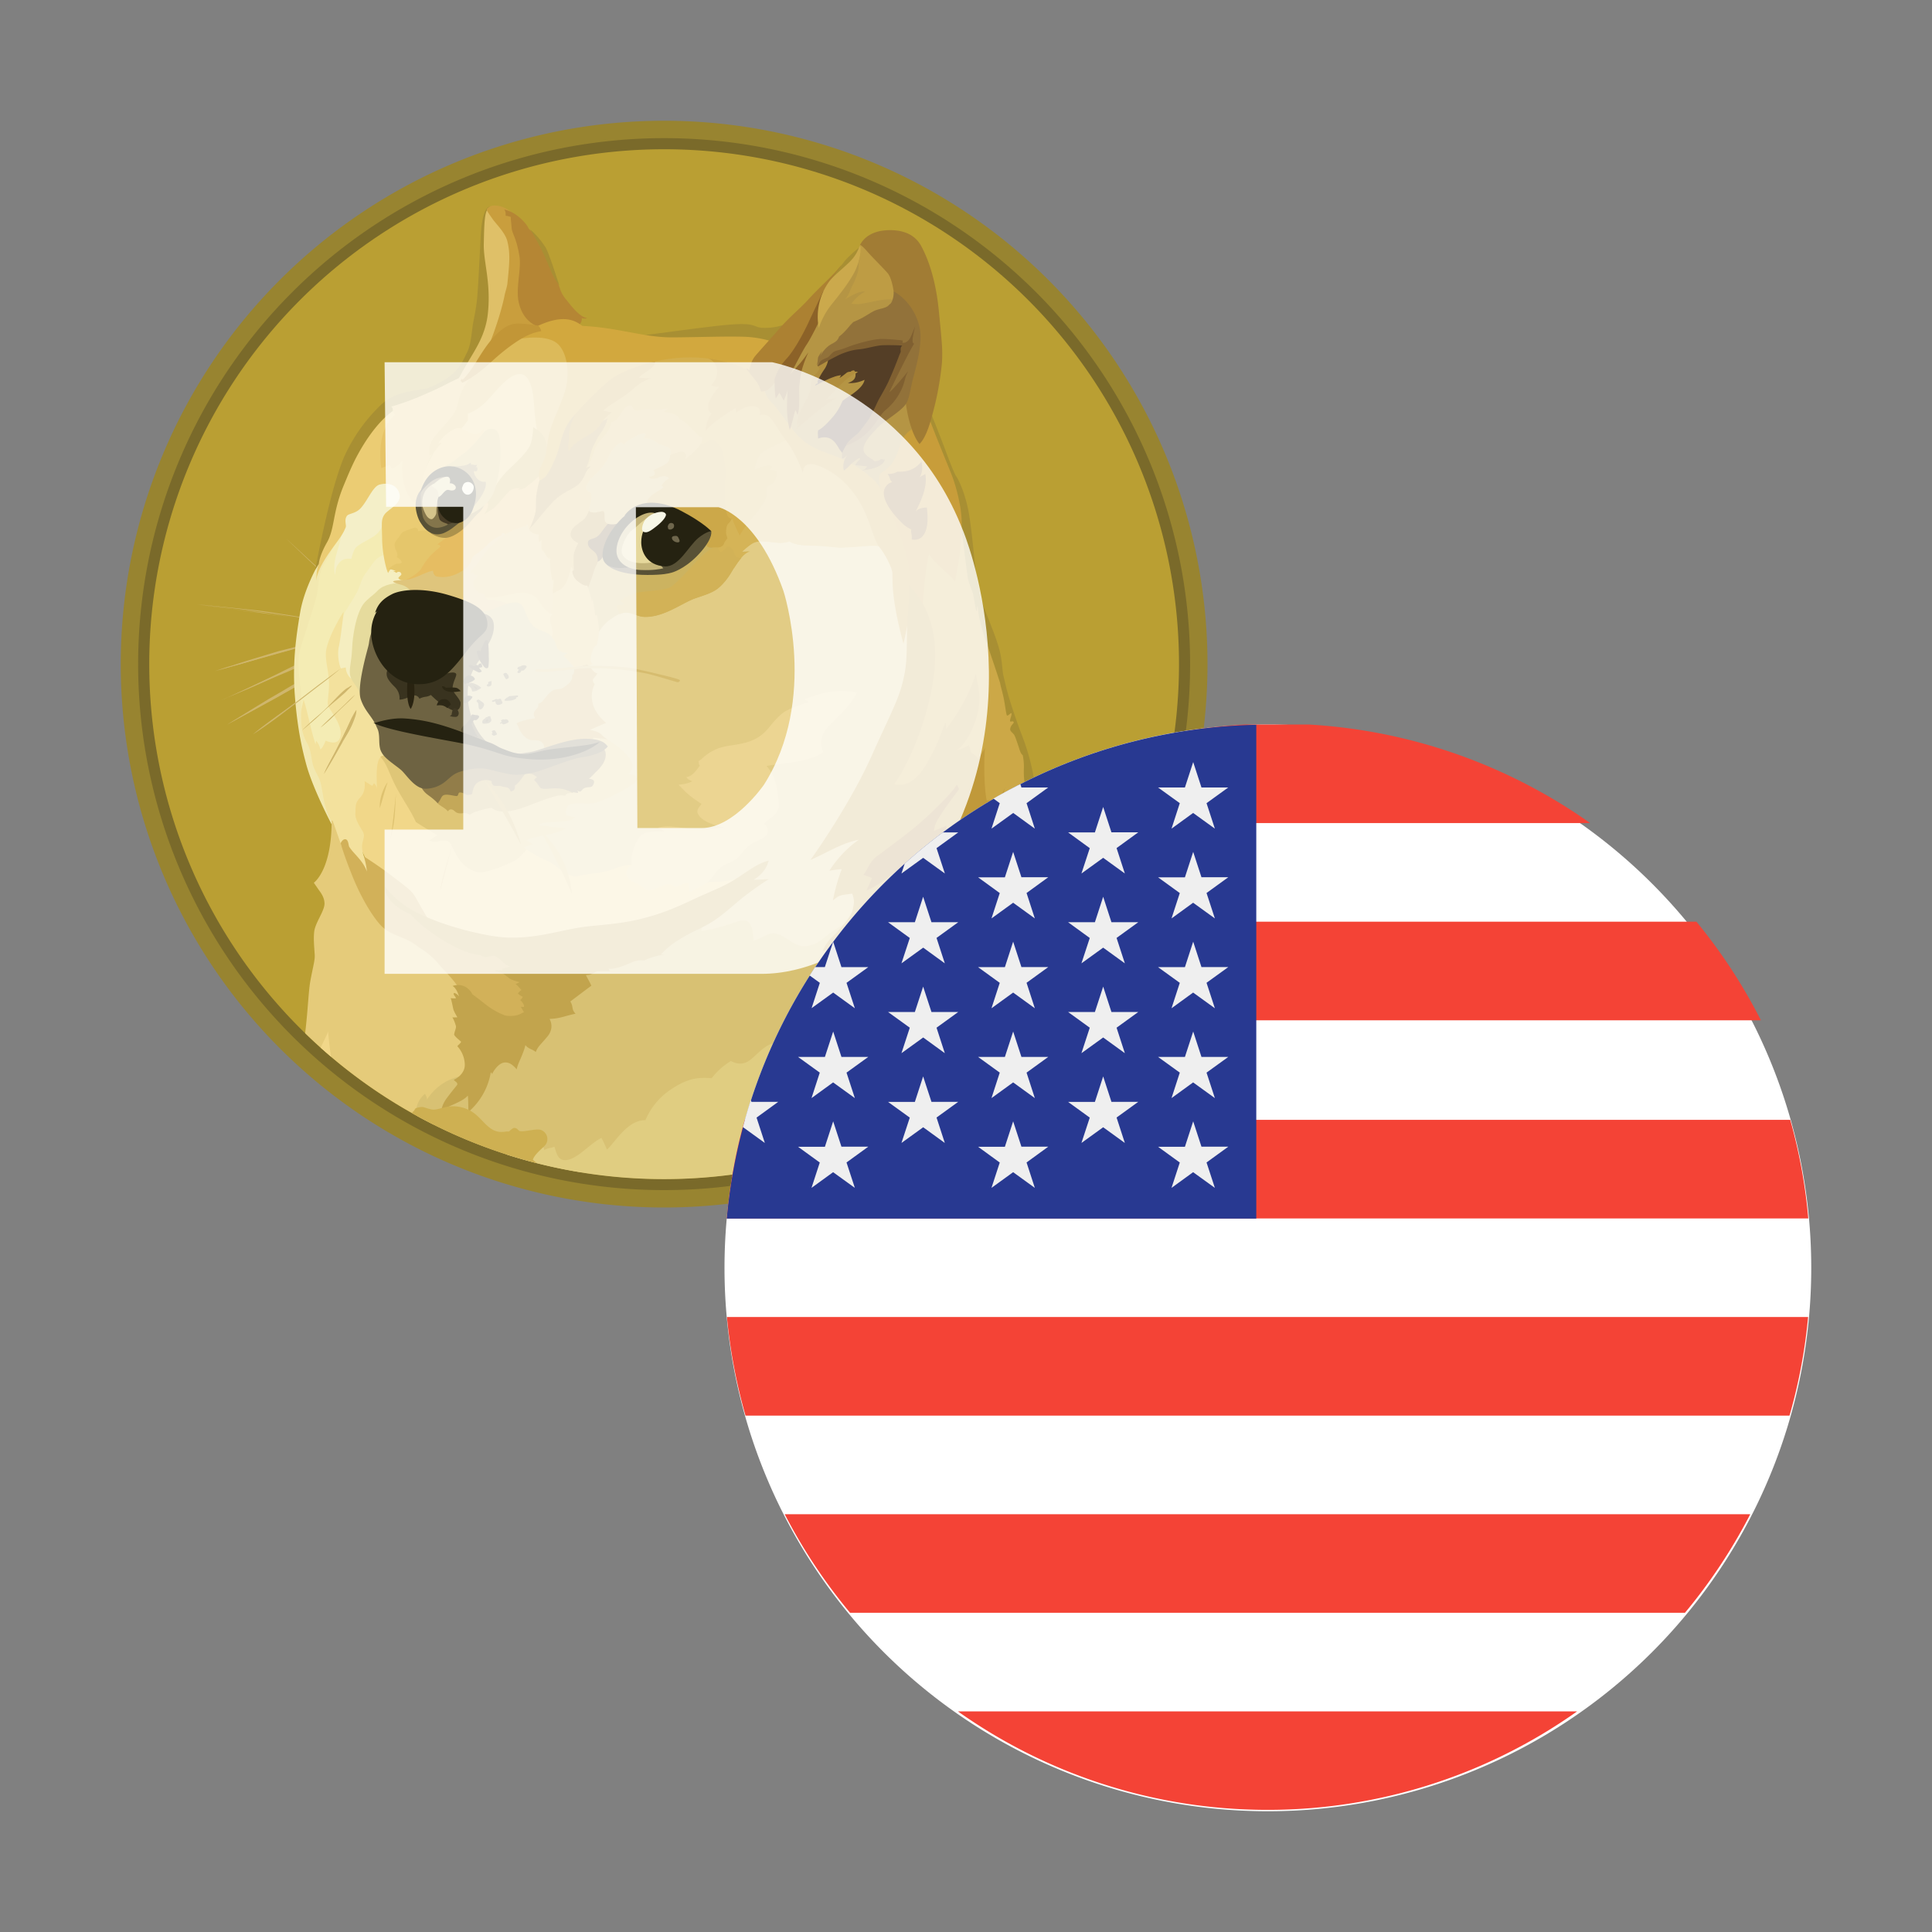 <svg width="32" height="32" fill="none" xmlns="http://www.w3.org/2000/svg"><rect width="100%" height="100%" fill="#808080" stroke="none"/><path d="M11 20a9 9 0 1 0 0-18 9 9 0 0 0 0 18Z" fill="#988430"/><path d="M11 19.712a8.712 8.712 0 1 0 0-17.424 8.712 8.712 0 0 0 0 17.424Z" fill="#7A6A2A"/><path d="M11 19.528a8.528 8.528 0 1 0 0-17.056 8.528 8.528 0 0 0 0 17.056Z" fill="#BA9F33"/><path fill-rule="evenodd" clip-rule="evenodd" d="M5.935 10.04c-.05-.047-.105-.094-.154-.14-.05-.047-.1-.094-.152-.14l-.151-.144-.076-.072-.078-.068c-.202-.191-.404-.382-.602-.573l.612.565.071.072c.025.024.051.046.076.071l.151.14c.051.046.1.093.152.144.05.05.1.097.151.144Zm-2.668-.03s.731.076 1.088.127c.33.047 1.365.205 1.365.205l-2.453-.332Zm0 0c.206.018.41.04.616.061l.306.032.154.018.152.022.612.097.305.051c.1.018.201.037.306.054-.1-.01-.205-.025-.306-.04l-.305-.043-.612-.09c-.051-.007-.1-.018-.152-.025l-.154-.018c-.1-.01-.205-.024-.306-.036a18.93 18.93 0 0 1-.616-.083Zm2.38.523s-.78.198-1.044.274c-.26.07-1.045.31-1.045.31l2.089-.584Z" fill="#CFB66C"/><path fill-rule="evenodd" clip-rule="evenodd" d="M5.646 10.532c-.173.051-.345.1-.521.147l-.521.14c-.174.051-.346.1-.519.152l-.259.071c-.086.025-.173.046-.262.071.086-.028.173-.058.26-.083l.258-.083c.174-.053.346-.104.519-.158.176-.044.35-.09.525-.133.168-.042.344-.084.52-.124Zm-1.979 1.065a81.385 81.385 0 0 0 1.307-.602c.115-.053.45-.172.45-.172l-1.757.774Z" fill="#CFB66C"/><path fill-rule="evenodd" clip-rule="evenodd" d="M3.668 11.597c.075-.029.147-.064.22-.098l.215-.1.433-.208c.144-.069.283-.144.432-.209a2.95 2.95 0 0 1 .227-.082l.115-.037.116-.032c-.144.069-.296.127-.44.194-.144.071-.292.13-.44.193l-.44.194c-.148.06-.292.124-.439.185Zm.096.403s.897-.525 1.205-.694c.162-.09.685-.35.685-.35L3.764 12Z" fill="#CFB66C"/><path fill-rule="evenodd" clip-rule="evenodd" d="m3.764 12 .46-.284.23-.14.235-.136c.078-.047.154-.094.234-.137a.837.837 0 0 1 .12-.062l.122-.06c.162-.08.323-.16.494-.228-.155.098-.314.18-.472.267-.079.043-.159.083-.238.126-.078.044-.154.09-.234.133a6.09 6.09 0 0 1-.235.132l-.237.13-.48.26Zm1.883-.929s-.558.428-.739.565c-.18.137-.712.521-.712.521l1.45-1.086Z" fill="#CFB66C"/><path fill-rule="evenodd" clip-rule="evenodd" d="m8.847 14.524-.285-.54.166-.676 1.184-.457-.504-1.034.25-1.044.467-.935 1.444-.227 1.062-1.012 2.292.173.45 2.45-.866 3.087-.494 1.597-2.001.076-.93-.643-1.087-.455-1.148-.36Z" fill="#E2CC85"/><path fill-rule="evenodd" clip-rule="evenodd" d="M12.357 14.507s-.276.127-.748.098c-.137-.184-1.094-.27-1.094-.27s-.12-.036-.33.051c-.213.087-.414.076-.602.123-.188.046-.374-.198-.518-.25a1.97 1.97 0 0 1-.335-.183l-.403-.04-.81-.341-1.286-1.282-.35.547-.108.677.39.803 1.046.954 2.042.518 1.21-.356 1.516-.641.38-.408Z" fill="#F1D789"/><path fill-rule="evenodd" clip-rule="evenodd" d="m5.103 9.977.26-.785.308-.506.995-.083-.299.87-.831 1.48.345 1.321-.612.306-.188-.289-.15-.66-.011-.744.183-.91Z" fill="#F4ECB4"/><path fill-rule="evenodd" clip-rule="evenodd" d="m6.219 14.453-.19-.267s-.052-.127-.023-.237c.03-.112.025-.12.01-.162-.014-.042-.136-.188-.13-.313.008-.127-.01-.169.084-.27.097-.097.068-.266.068-.266l.127.079.029-.044s.046.036.046.093c.01-.078-.032-.442.064-.525.096-.083.267.388.267.388l-.105-.684-.27-.702-.479-.64-.028-.707v-.061s-.22.338-.281.605c-.044.183.06.406.039.67-.018.262-.04.241.025.345.064.104.22.317.158.472-.053.133-.237.04-.237.04s-.036.107-.086.146a.326.326 0 0 0-.071-.144c-.003.025-.01.059-.01.059s-.033-.1-.065-.228c-.043-.168-.09-.391-.132-.51a8.862 8.862 0 0 0-.061.276l.025.32.119.44.115.288.112.353.098.236.078.18.069.407.33.35.177.078.128-.065Z" fill="#F3E19D"/><path fill-rule="evenodd" clip-rule="evenodd" d="M5.277 9.337s-.238.403-.306.81c-.068.406-.13.836-.086 1.39.043.557.126.9.193 1.144.115.406.414.971.414.971l.01-.022a1.534 1.534 0 0 1-.12-.298c-.039-.155-.053-.338-.09-.421-.032-.083-.086-.154-.112-.256-.025-.098-.029-.252-.105-.367a.743.743 0 0 1-.083-.292c-.014-.183.008-.389-.01-.557-.032-.281-.054-.472-.025-.62.03-.147.181-.564.274-.896.061-.213.025-.392.137-.577.112-.184.18-.345.205-.457.03-.102-.297.448-.297.448Z" fill="#F2E8B0"/><path fill-rule="evenodd" clip-rule="evenodd" d="M6.402 9.175s-.122.036-.18.1c-.059.061-.083.112-.162.216-.079.103-.083.188-.147.317-.064.127-.205.318-.223.386-.017.069-.046.389-.083.54a.727.727 0 0 0 .037.338l.083-.017s0 .108.083.18c.082.072.097-.241.097-.241l.31-1.047.468-.318.05-.256-.333-.198Z" fill="#F5EEC0"/><path fill-rule="evenodd" clip-rule="evenodd" d="M6.63 9.65s-.22.014-.328.093c-.044.032-.061.058-.108.098-.086.071-.173.137-.215.23-.047.093-.098.235-.133.501-.014.112-.014.216-.024.306-.015.122-.037.22-.025.288.014.14.159.213.173.371l.298-.151.281-1.109.597-.374-.338-.379-.179.125Z" fill="#E6DB9D"/><path fill-rule="evenodd" clip-rule="evenodd" d="m5.054 17.113.004-.033c.044-.375.051-.659.083-.836.047-.252.079-.346.071-.44-.01-.152-.021-.262-.007-.379.022-.154.173-.338.17-.464-.004-.1-.055-.166-.099-.227l-.078-.113s.298-.205.295-1.032a.075.075 0 0 1 .018.007l.147.418.1.122.386.72.497.482.734.494.46.5.047 1.336-.602.78-.098.179a8.554 8.554 0 0 1-2.128-1.514Z" fill="#E5CB7A"/><path fill-rule="evenodd" clip-rule="evenodd" d="M6.892 18.39s.01-.165.147-.273c.022.037.036.072.032.098a.869.869 0 0 1 .59-.396c.391-.072.486-.357.486-.357l.831-.756.951-.875 1.157-.407.54-.132s.01.04-.01.127c.1-.008.323-.059.555-.14.093-.037.18-.051.227-.003.068.064.079.215.083.306.112-.025.242-.133.345-.123.167.018.314.213.483.213.222 0 .323-.137.479-.245.093-.064.227-.144.303-.198.18-.132 2.09-.716 2.09-.716l.67.043.109.72-.058 1.88-.021.021-3.046 1.591-4.222.647a8.467 8.467 0 0 1-2.7-.928l-.021-.096Z" fill="#D8C173"/><path fill-rule="evenodd" clip-rule="evenodd" d="M5.31 17.353c.06-.126.115-.23.124-.268.007.076.021.242.049.418l-.172-.15Z" fill="#F1D789"/><path fill-rule="evenodd" clip-rule="evenodd" d="m8.395 19.123.546-.152.046.014s.025.015.025.064c.069-.039.127-.032.17-.058.02.047.043.201.139.22.1.022.208-.044.317-.127.108-.085.23-.193.324-.237.034.063.064.127.09.194.122-.098.335-.494.638-.487a1.15 1.15 0 0 1 .42-.508c.282-.19.458-.205.678-.188.087-.113.194-.21.317-.284.036.015.137.076.262.018.127-.058.27-.284.457-.313a.442.442 0 0 1 .292.06s.547-.542.925-.723c-.015-.044-.044-.208.399-.572.024.021.007.083.024.086.007 0 .115-.047.252-.151.17-.127.372-.26.494-.296.23-.069.475.071.475.071a.218.218 0 0 1 .068-.032c.058-.01.1-.017.133-.029-.003.076.039.206 0 .318a.71.71 0 0 0 .143.061c-.024.054-.078.19-.168.256.075.037.085.079.193.116a2.147 2.147 0 0 0-.147.23c-.032.068-.147.352-.198.46-.054.108-.127.306-.162.346-.035.04-.161.208-.259.29.087-.031.44-.139.59-.18l-.488.724a8.544 8.544 0 0 1-6.996.81v-.001Z" fill="#E0CD81"/><path fill-rule="evenodd" clip-rule="evenodd" d="M6.666 9.61s-.127 0-.152.018c-.024.018.127.054.174.072a.398.398 0 0 1 .173.161c.025.062.91.418.91.418l.626-.032.216-.298-.41-.36.288-.849-.382.061-.917.548-.46.176-.066.086Z" fill="#DFC57C"/><path fill-rule="evenodd" clip-rule="evenodd" d="M8.041 9.891a.098.098 0 0 0 .086.047c.13 0 .25.032.299.098.083.104.313.44.313.44l.55.197.036-.648-.601-.418-.685.252v.032h.002Z" fill="#E5CC7C"/><path fill-rule="evenodd" clip-rule="evenodd" d="M7.933 10.132s.1.007.227-.04c.127-.046.335-.147.425-.107.127.053.1.222.238.374.083.093.234.09.32.19.086.101.382.055.382.055l.112.604-.45.577-.147.717h-.61l-.556-.22-.273-.663.136-.67.195-.817Z" fill="#D2C281"/><path fill-rule="evenodd" clip-rule="evenodd" d="M9.11 10.16c.015.005.03.008.046.008-.017.015-.054.047-.04.13.015.083.062.188.023.252a.315.315 0 0 1 .068.12c.025.07.032.136.194.146a.335.335 0 0 0-.064.051s.112.098.169.188a1.39 1.39 0 0 0 .212-.05l.032.021.069-.028s-.064-.025-.018-.181c.044-.137.083-.13.087-.14.003-.01.032-.154.032-.212a2.55 2.55 0 0 0 .04-.306l-.047-.508-.263-.16-.213-.205-.2.379-.133.132-.01.327.016.037Z" fill="#E2C270"/><path fill-rule="evenodd" clip-rule="evenodd" d="M9.74 9.736s.047.133.064.235c.007-.02.01-.04.01-.061 0 0 .037.2.044.284.015-.003.029-.008.032.007.003.014.037.176.029.266.06-.1.144-.184.245-.244a.428.428 0 0 1 .198-.079c.112-.003.193.072.327.072.324 0 .616-.238.832-.31.159-.055.295-.094.392-.181.046-.04.13-.127.205-.257.1-.172.205-.323.31-.342a.65.65 0 0 1-.144.01s.032-.032.087-.075c.054-.044.12-.098.212-.098.166 0 .25.025.342.025.094-.003.147-.025.147-.025s.098.069.318.069c.22.002.367.021.482.032.115.01.501-.032.612-.03a.555.555 0 0 1 .208.052l-.357-1.037-1.282-1.12-.763.54-1.174 1.174-1.135.42-.238.267v.406H9.74Z" fill="#CCB360"/><path fill-rule="evenodd" clip-rule="evenodd" d="M12.289 9.142s.032-.032.086-.076c.053-.043.12-.097.212-.097.166 0 .25.024.343.024a.463.463 0 0 0 .146-.024s.098.068.318.068c.22.003.367.022.482.032.115.01.501-.032.612-.029.072.003.143.02.208.051l-.162-.467-.188-.357-.535-.587-.649-.382a8.86 8.86 0 0 0-.222-.06l-.583.352-.528 1.367-.01.288.341.162c.086-.144.181-.26.27-.274-.08.009-.141.009-.141.009Z" fill="#D5B457"/><path fill-rule="evenodd" clip-rule="evenodd" d="M12.282 9.24c-.051.002-.094-.008-.105-.044-.044-.122-.079-.14-.115-.14-.037 0-.086.079-.116.086-.029.007-.064-.09-.064-.09l-.032-.015s-.188.122-.32.267c-.133.144-.35.389-.447.432-.098.044-.433.058-.547.083a.71.71 0 0 0-.26.127c-.017.019.052.04.062.058.01.018-.112.01-.123.029-.007.014.03.097.047.14a.238.238 0 0 1 .1-.025c.113-.003.194.071.328.071.323 0 .616-.237.832-.31.158-.054.295-.093.391-.18.047-.04.13-.127.206-.257a1.82 1.82 0 0 1 .163-.233Z" fill="#D2B257"/><path fill-rule="evenodd" clip-rule="evenodd" d="M7.645 16.447s-.03-.108-.296-.386c-.076-.079-.122-.144-.173-.19-.127-.12-.201-.152-.292-.22-.198-.148-.413-.148-.58-.328-.165-.18-.359-.526-.493-.878a5.925 5.925 0 0 1-.169-.475c0-.01.037-.079.083-.069.047.01.047.1.058.123.024.035.05.07.079.1.068.079.166.173.216.313a1.416 1.416 0 0 0-.051-.252s.256.162.474.33c.22.17.31.228.375.336.064.108.215.392.288.475.072.083 1.065.396 1.065.396l.473.352.234.514-.183.288-.353.076-.572-.257-.183-.248Z" fill="#D2B159"/><path fill-rule="evenodd" clip-rule="evenodd" d="M6.373 14.676s.12.191.41.372c.263.158.678.303 1.048.389.212.05.425.09.616.093.514.007.868-.14 1.306-.188.238-.025.529-.044.832-.115.389-.094.619-.199.932-.346.227-.105.435-.184.604-.284.238-.14.41-.296.612-.342-.025.068-.051.19-.25.317.106-.003.25-.01.25-.01s-.14.083-.386.27c-.152.115-.352.31-.558.44-.132.082-.277.143-.371.193-.23.127-.324.19-.475.346a.204.204 0 0 1 .058 0s-.19.024-.327.097c-.03 0-.08-.01-.166.015-.069.022-.16.071-.252.097-.133.04-.177.022-.177.022l.022.044s-.173-.003-.23.003c.01.003.007.007.007.007a.09.09 0 0 0-.029.01.299.299 0 0 1-.09.04c-.017.002-.032.002-.054.007.008.017.064.115.09.173-.021.014-.349.262-.349.262a.25.25 0 0 1 .025.05c.01.033.014.08.025.101.024.044.039.051.039.051s-.04.007-.108.025c-.058.014-.13.04-.23.054a.938.938 0 0 1-.094.007c.015.032.079.154-.039.296-.118.14-.154.161-.19.252a.384.384 0 0 0-.059-.037c-.04-.017-.093-.043-.112-.079a.932.932 0 0 1-.044.137c-.036.098-.09.194-.1.267-.04-.044-.112-.13-.213-.112-.1.017-.18.154-.198.194 0-.025-.017-.044-.022-.015a1.107 1.107 0 0 1-.367.638c-.003-.069-.003-.22-.01-.27-.029.03-.064.072-.274.162-.205.09-.172.18-.172.18s-.018-.143.093-.295c.112-.151.18-.223.18-.235a.065.065 0 0 0-.014-.032c-.015-.014-.044-.032-.044-.043.018-.007.19-.09.18-.262a.465.465 0 0 0-.122-.292c-.007-.007.069-.06.059-.078-.008-.01-.1-.079-.113-.115a.333.333 0 0 1 .015-.064c.01-.032.018-.054.015-.076a.606.606 0 0 0-.059-.147c.01.003.083 0 .083 0s-.058-.094-.068-.137c-.01-.044-.032-.159-.044-.18.025.002.086.006.086 0 .003-.023-.054-.059-.029-.087.018.003.051.017.083.058-.017-.047-.046-.137-.108-.173a.264.264 0 0 1 .213.014c.086.051.115.123.115.123l.13.097c.09.072.205.173.389.245.04.022.14.022.212.007a.324.324 0 0 0 .09-.036.196.196 0 0 1 .033-.015.699.699 0 0 0-.054-.09c.025 0 .054.003.054.003s.017-.04-.061-.115c.017-.018.039-.03.039-.059-.025-.002-.069-.039-.079-.053.015-.01.037-.044.061-.054-.021-.018-.075-.09-.1-.098a.455.455 0 0 0 .068-.032s-.122-.032-.161-.058c-.04-.029-.098-.079-.133-.093-.036-.015-.1-.022-.126-.051.024.007.064 0 .093 0 .022 0 .032.003.039.003-.003-.01-.003-.032.054-.04a.268.268 0 0 0 .079-.024s-.054-.003-.116-.062a.448.448 0 0 0-.147-.112c-.036-.007-.105.025-.147.022-.058-.007-.083-.036-.083-.036s-.193.017-.623-.245c-.371-.227-.533-.428-.533-.428a.64.64 0 0 1-.1-.047c-.14-.073-.334-.224-.328-.422v.001Z" fill="#C2A44D"/><path fill-rule="evenodd" clip-rule="evenodd" d="M11.731 5.935a.19.19 0 0 1 .087.058c.068.079.112.227-.044.386.061.022.086.029.14.022-.054.064-.176.201-.184.32-.007.098.054.127.054.127s-.093.108-.098.288a1.25 1.25 0 0 1 .145-.137c.107-.086.256-.183.356-.244a.206.206 0 0 0 .01.075s.188-.154.346-.085c.072.032.04.132.04.132s.097-.036.165.032c.069.069.166.245.215.313.022.033.079.094.137.188.08.133.146.273.198.418.003-.075.022-.193.238-.12.215.077.46.235.665.548.205.313.256.666.36.8.105.13.212.345.22.436.007.09-.032.381.183 1.169.061-.245.154-.788.154-.788l.051-.48.059-1.482-1.548-1.286-1.21-.878-.788.076.05.112Z" fill="#CAA13E"/><path fill-rule="evenodd" clip-rule="evenodd" d="M14.607 8.142s-.021-.144-.385-.39c-.364-.24-.649-.24-.91-.446-.202-.162-.411-.533-.548-.656-.132-.12-.154-.47-.154-.47l.447-.374.665-.962.562-.618.27.374.374.44.208.882.076 1.292-.605.928Z" fill="#B59544"/><path fill-rule="evenodd" clip-rule="evenodd" d="M15.057 9.69a1.641 1.641 0 0 0-.071-.58 10.662 10.662 0 0 0-.404-1.027c-.039-.22-.01-.237.033-.262.042-.025.2-.115.288-.433.087-.317.356-.327.356-.327l.166-.123.252.631.22.57.069.435.05.371-.119.785-.59.533-.25-.573Z" fill="#C89D3A"/><path fill-rule="evenodd" clip-rule="evenodd" d="M6.828 18.439v-.016a.124.124 0 0 0 .032-.03c.01-.014.017-.031.024-.035a.274.274 0 0 1 .12-.022c.036.007.132.046.183.043.105-.003.227-.083.421-.046.291.054.36.252.529.364.115.079.234.044.252.044h.04c.006 0 .06-.062.09-.059.058.003.063.051.1.054.086.01.252-.044.335-.022a.161.161 0 0 1 .105.105.162.162 0 0 1-.04.162c-.09.083-.176.161-.193.23a.837.837 0 0 1 .064.054 8.48 8.48 0 0 1-2.062-.825v-.001Z" fill="#CEB052"/><path fill-rule="evenodd" clip-rule="evenodd" d="M14.582 15.53s.228-.303.306-.453c.079-.155-.249-2.114-.249-2.114l.659-2.156-.018-.702s.032-.648.108-.93c.09.162.371.357.432.46.03-.197.127-.615.113-1.06.053.082.183.917.183.917l.13.562.169.597.188.63.112.436.064.105.054.183.05.198.148.465.086.381.069.692c.014.053.025.107.032.162.002.076-.01.12-.01.133 0 .013.024.165.014.28-.015.116-.015.206-.105.289-.09.082-.147.576-.147.576l-.162-.107s.032-.148-.043-.282a.284.284 0 0 0-.306-.14c-.083.018-.25.044-.303.09-.051.047-.176.192-.291.257-.144.087-.379.093-.504.122-.127.03-.267.116-.414.216a2.308 2.308 0 0 1-.364.192Z" fill="#CCA847"/><path fill-rule="evenodd" clip-rule="evenodd" d="m14.582 18.711.029.017a8.554 8.554 0 0 0 2.726-2.021 14.83 14.83 0 0 0-.031-.71c-.025-.236-.007-.478-.015-.618a8.947 8.947 0 0 0-.122-.856c-.04-.147-.115-.22-.127-.22-.01.003-.071.276-.071.345 0 .07-.015.235-.015.277-.01-.003-.014-.029-.014-.04-.015.037-.032.101-.04.108-.007.008.01-.06 0-.075s-.028-.007-.024-.044a.406.406 0 0 1 .01-.064s-.044.064-.076.227c-.032.162-.032.166-.043.18-.01.018-.069.077-.072.098-.003.04.054.08.059.1.002.037-.052.206-.069.289-.017.082-.01.244-.029.328-.014.075-.029.119-.078.15a.97.97 0 0 1 .07.018s.052.216-.078.4c-.046.063-.058.093-.107.15-.098.109-.174.231-.181.311a.52.52 0 0 1-.01-.071s-.152.176-.216.276c-.083.13-.198.123-.23.155s-.04.09-.029.137c-.029.007-.083.017-.12.13a.273.273 0 0 1-.129.154c-.068.039-.152.05-.194.06.037.011.051.011.069.023-.022.036-.123.093-.235.166a.49.49 0 0 0-.193.234c-.03.061-.072.1-.14.108.029.017.071.058.093.071-.032.008-.086.008-.183.09-.102.085-.137.11-.184.117Z" fill="#C39D3C"/><path fill-rule="evenodd" clip-rule="evenodd" d="M12.556 19.386a.827.827 0 0 1 .18-.095c.227-.09.467-.108.562-.137.09-.029.162-.069.274-.09l-.008.072a8.48 8.48 0 0 1-1.008.25Z" fill="#D2BA6B"/><path fill-rule="evenodd" clip-rule="evenodd" d="M16.746 13.412s-.047.252-.13.41a5.407 5.407 0 0 0-.173.379c0-.05.007-.099.018-.147-.105.06-.36.208-.432.274a1.467 1.467 0 0 0-.213.22c.069-.201.14-.382.152-.465-.105.076-.595.48-.85.746l-.793.642c-.092.05-.186.093-.283.132-.136.058-.298.108-.418.155a.662.662 0 0 1 .155-.235c.076-.071.303-.317.338-.432.032-.12.039-.19-.003-.291-.04.01-.13.014-.19.032-.062.017-.128.083-.128.083s.047-.267.147-.519c-.075.003-.205.025-.205.025s.18-.303.49-.514a1.56 1.56 0 0 0-.277.086c-.18.075-.379.188-.526.249.083-.115.666-.947 1.012-1.722.346-.773.475-.97.55-1.386.04-.205.03-.509.04-.78.01-.27.044-.512.022-.673.09.112.428.428.44 1.134.01.707-.323 1.66-.677 2.174.086.025.31.054.54-.345.23-.4.227-.511.31-.677.01.083.007.112.007.112s.335-.407.494-.918c.032.22.127.414-.022.817-.132.364-.305.453-.305.453s.085-.014.212-.09c.022.054.018.115.054.137.036.021.086.058.093.093.04-.058.1-.133.12-.188-.015.115-.025.62.028.875.113-.01.228-.017.306-.22a.9.9 0 0 0-.017.487.573.573 0 0 0 .113-.114Z" fill="#C0993A"/><path fill-rule="evenodd" clip-rule="evenodd" d="M12.962 5.385s-.112.046-.303.046c-.166 0-.12-.064-.379-.064-.399 0-1.792.23-2.037.227-.159-.003.536.069.536.069l1.775.025.357-.03.132-.269-.081-.004Z" fill="#A88F33"/><path fill-rule="evenodd" clip-rule="evenodd" d="M8.358 8.855s-.227.173-.323.306c-.096.132-.147.22-.256.327a.224.224 0 0 0 .076-.01s0 .029-.018.037a.102.102 0 0 1 .083.028c-.032.018-.12.105-.051.209.051.078.159.085.159.085s-.025.072.078.065c.223-.01.472-.108.587-.083.116.028.181.039.262.18.087.14.162.162.162.162s.051-.13.04-.323a.961.961 0 0 0 .068-.328l-.076-.558-.33-.418-.428.238-.033.083Z" fill="#E3C571"/><path fill-rule="evenodd" clip-rule="evenodd" d="M8.765 8.772s.032.076.166.083c-.015.032-.015.036-.01.06l.007.062a.135.135 0 0 0 .04-.029c.006.032-.008.083 0 .12a.266.266 0 0 0 .02.064.131.131 0 0 1 .008-.015c.003-.007.029.079.1.144 0-.01.003-.02.008-.029a.101.101 0 0 0 .017.051.053.053 0 0 1-.014-.01s.007.23.046.35a.163.163 0 0 0 .018-.025c0-.007-.003.064-.01.115-.01.051-.003.123-.003.123a.382.382 0 0 1 .086-.051c.043-.018.115-.072.158-.191.026-.068.045-.138.059-.209a.29.29 0 0 1 .029.087c.003.036.071.017.071.017l.015-.158.086-.36.079-.223.378-.59.684-.527.597.137.504-.684-.868-.521-.821.085-.746 1.033-.597.936-.107.155Z" fill="#D8B65B"/><path fill-rule="evenodd" clip-rule="evenodd" d="M13.067 7.278s-.051.01-.198.086c-.147.076-.25.1-.306.213-.057.112-.061.2-.061.2s.1-.043.159-.058c.06-.014.13-.01.122.015a.17.17 0 0 1-.029.047s.115-.003.112.053a.3.3 0 0 1-.043.148c-.022.028-.113.071-.123.104-.025.069.01.072-.003.127-.01.054-.058.159-.215.342-.162.184-.23.313-.23.313s-.08-.147-.12-.273c-.029.014-.184.1-.184.1l-.358-1.248.007-.083s.032-.04.04-.112c-.054-.018-.061-.032-.133-.1-.071-.069-.13-.152-.249-.209-.017-.032-.04-.075-.127-.093-.087-.018-.14-.032-.14-.032s.047-.018.07-.054c-.055.007-.098.025-.216.022-.12-.003-.133-.007-.198.003-.066.01-.144.04-.174-.061-.032-.025-.1-.003-.159.083-.058.085-.078.154-.19.188a.39.39 0 0 1-.051.14c-.032.053-.083.107-.152.187-.107.127-.09.335-.262.494-.173.159.029-.44.029-.44l.277-.662.787-.77 1.224-.084.12.634.596.205.377.575Z" fill="#D3AE4D"/><path fill-rule="evenodd" clip-rule="evenodd" d="m13.26 7.417-.514-.741-.36-.277s-.256-.472-.273-.486a3.393 3.393 0 0 0-.411-.047l.029.072a.19.19 0 0 1 .086.058c.069.078.112.227-.044.386.062.022.087.029.14.022-.054.064-.176.2-.183.32-.008.098.054.127.054.127s-.094.107-.098.288c.044-.05.092-.096.144-.137.108-.087.256-.184.357-.245a.205.205 0 0 0 .01.076s.188-.155.346-.086c.071.032.039.132.039.132s.098-.036.166.032c.068.069.166.245.216.314.021.032.078.093.136.187.08.133.146.273.199.418.002-.058.014-.14.115-.14l-.153-.273Z" fill="#CAA13E"/><path fill-rule="evenodd" clip-rule="evenodd" d="M5.553 9.523s-.036-.09 0-.266c.037-.176.093-.26.112-.519.02-.259.188-.582.188-.582l.468-.213.33.09.098.443-.418.23s-.022.098-.14.177c-.118.079-.281.14-.32.22a.641.641 0 0 0-.051.154s-.12-.025-.191.054c-.076.08-.073.152-.076.213Z" fill="#F4EFC8"/><path fill-rule="evenodd" clip-rule="evenodd" d="M6.497 9.405s-.04.025-.068.086c-.03-.046-.098-.323-.1-.572-.004-.25-.019-.31.039-.397.058-.085.283-.176.251-.33-.032-.148-.166-.209-.33-.166-.115.028-.201.273-.32.396-.09.093-.199.078-.228.13-.04.068-.003.136-.014.18a.872.872 0 0 1-.105.188c-.133.19-.357.46-.386.702.01-.137.003-.14.04-.292l-.023-.036.144-.472.094-.389.208-.65.367-.666.357-.4.37.026.045.557.212 1.047.447.55-.716.483-.284.025Z" fill="#EBCC73"/><path fill-rule="evenodd" clip-rule="evenodd" d="M6.72 9.603s-.061.015-.083.003c-.022-.011-.044-.024-.036-.039.007-.015.046-.04.046-.05a.04.04 0 0 0-.036-.045c-.034-.004-.044.018-.044.018s-.032-.025-.058-.029a.403.403 0 0 1 .046-.003.454.454 0 0 0-.126-.036c.036-.022.108-.086.154-.086.047 0 .076-.007.069-.032-.008-.025-.044-.061-.083-.076.014-.017.024-.044-.01-.115-.037-.071-.022-.12-.01-.137.01-.022.046-.061.063-.086.018-.025.032-.058.061-.076a.768.768 0 0 1 .108-.046c.051-.018.093-.04.123-.018.032.022.017.051.017.051s.1-.036.19.01c.091.044.311.072.311.072l.079.159-.522.447-.215.108-.044.007Z" fill="#E5C66B"/><path fill-rule="evenodd" clip-rule="evenodd" d="M7.444 8.872s-.162.108-.199.147c.022.003.059.018.044.04-.017.021-.122.097-.18.169a1.01 1.01 0 0 0-.14.205.739.739 0 0 1-.245.169c.12 0 .36-.147.45-.147-.003.043.025.093.076.097.05.005.198.032.396-.09.198-.12.132-.208.215-.266.16-.105.223-.199.31-.257a.57.57 0 0 1 .133-.071s.003-.044.029-.04a.04.04 0 0 1 .032.025s.152-.108.346-.137a.02.02 0 0 1-.01-.01s.014-.007.017-.014c0 0 .01-.015.017-.008.008.008.018.061.032.083.033-.014.094-.151.094-.151l.147-.421v-.384l-.115.021-.864.367-.525.544-.06.13Z" fill="#E6BD62"/><path fill-rule="evenodd" clip-rule="evenodd" d="M9.93 6.986a.49.49 0 0 0 .134-.054c-.018.047-.018.098-.093.208-.076.111-.08.127-.14.242-.061.12-.069.291-.127.367a.266.266 0 0 1 .083-.025s-.058.051-.083.105-.068.166-.176.235c-.108.068-.245.112-.392.273-.147.16-.298.36-.374.432.04-.068.093-.205.108-.295.014-.09-.003-.198.021-.318.025-.119.025-.205.144-.413.12-.209.324-.932.324-.932l.44-.14.132.314v.001Z" fill="#B6933F"/><path fill-rule="evenodd" clip-rule="evenodd" d="M9.614 6.72s-.133.191-.17.36c-.036.17-.002.154-.024.238a.31.31 0 0 0 0 .154.548.548 0 0 1 .183-.18c.125-.076.227-.13.288-.194.061-.069.112-.181.245-.267-.054-.007-.13-.032-.144-.029.054-.06.215-.154.378-.266.162-.115.152-.162.414-.277-.086.015-.127-.007-.198 0 .029-.061.13-.09.23-.19.101-.101-.064-.25-.064-.25l-.768.465-.371.437Z" fill="#C49937"/><path fill-rule="evenodd" clip-rule="evenodd" d="m7.53 6.373.017-.14.22-.352.23-.619v-.846l-.017-.49.036-.32.028-.102.029-.04.188.098.26.353.024.68-.252 1.073-.72.785-.043-.08Z" fill="#DFC068"/><path fill-rule="evenodd" clip-rule="evenodd" d="M8.102 3.425s-.115.003-.14.483c-.025.479-.036.73-.054.968-.017.237-.058.382-.079.521-.02.14-.032.33-.097.447-.029.054-.09.223-.235.35-.161.14-.403.237-.44.245-.064.014-.388.046-.52.12-.047.024-.127.053-.216.136a2.75 2.75 0 0 0-.58.785c-.26.511-.518 1.954-.518 1.954l.058-.097s.007-.13.137-.357c.127-.227.09-.482.266-.918.069-.166.155-.381.26-.565.166-.298.367-.554.569-.694a1.8 1.8 0 0 1 .695-.277l.391-.26s.069-.132.16-.283c.126-.213.287-.45.322-.795.054-.511-.075-.846-.068-1.15.007-.302.01-.525.071-.579.062-.054.018-.033.018-.033Z" fill="#A88F33"/><path fill-rule="evenodd" clip-rule="evenodd" d="M8.102 5.712s.173-.425.252-.802c.014-.076.043-.152.05-.213.037-.357.047-.504 0-.699-.036-.144-.176-.274-.248-.374-.072-.105-.105-.144-.09-.166a.161.161 0 0 1 .126-.054.434.434 0 0 1 .31.144c.112.13.201.57.201.57l.094.58.237.73-.932.285Z" fill="#C99E3D"/><path fill-rule="evenodd" clip-rule="evenodd" d="M9.726 5.27s-.032.014-.09 0a.13.13 0 0 1-.059.122c-.06-.025-.633.025-.633.025s-.267-.047-.35-.4c-.058-.234.044-.557.01-.77-.05-.313-.122-.374-.13-.471-.006-.098-.014-.123-.014-.184-.032-.007-.05-.017-.083-.017-.007-.03.008-.054-.024-.105.017.007.136.022.276.154.115.108.115.147.133.169.022.022.198.173.274.323.075.15.222.63.256.71a.51.51 0 0 0 .086.136c.085.105.209.279.348.308Z" fill="#B58634"/><path fill-rule="evenodd" clip-rule="evenodd" d="M8.782 3.8c.088.142.168.29.238.443.085.193.136.352.244.482-.058-.17-.161-.501-.223-.62a1.42 1.42 0 0 0-.259-.305Z" fill="#A88F33"/><path fill-rule="evenodd" clip-rule="evenodd" d="M7.792 6.194s-.147.037-.421.181a3.71 3.71 0 0 1-.26.122 4.524 4.524 0 0 1-.63.238.42.42 0 0 0 .022.024s0 .072.04.113c-.022.021-.314.22-.228.882.058-.022.127-.05.137-.05.018.002.022.05.044.05.021 0 .093-.029.169-.127-.003.04-.047.436.187.702.044-.05.155-.22.155-.22l.003-.054s.01-.187.071-.36c.061-.171.18-.298.18-.298l.624-.89-.093-.313Z" fill="#E6C367"/><path fill-rule="evenodd" clip-rule="evenodd" d="M7.21 7.5a.344.344 0 0 1-.094.047.36.36 0 0 1 .061-.284c.1-.147.32-.338.382-.49.04-.097.022-.342.371-.655.35-.313.487-.421.487-.421l.565-.284.694.274-.345 1.353-.268.633-1.065-.2-.789.027Z" fill="#DCBA5A"/><path fill-rule="evenodd" clip-rule="evenodd" d="m7.616 7.133.133-.166V6.85s.147-.04.306-.2c.158-.163.378-.473.572-.454.194.022.213.421.22.533.007.112.032.367.071.504.044.137-.472.655-.472.655l-.35.267-.48-1.02Z" fill="#E9CE77"/><path fill-rule="evenodd" clip-rule="evenodd" d="M8.026 8.515s.108-.169.03-.205c.046-.105.132-.215.132-.215s.06-.152.259-.338c.198-.187.32-.31.352-.436.02-.081.03-.165.032-.249a.473.473 0 0 0 .069.047c.032.014.183.14.162.392-.022.252-.116.356-.116.356s-.09.09-.154.137c-.068.047-.093.1-.208.105a.138.138 0 0 1 .04-.022s-.12-.014-.184.044c-.065.058-.2.237-.27.291l-.143.094Z" fill="#CDAE50"/><path fill-rule="evenodd" clip-rule="evenodd" d="M12.869 5.683a1.754 1.754 0 0 0-.536-.105c-.306-.01-.753.007-1.192.01-.471.003-.9-.162-1.494-.19-.097-.06-.345-.314-1.12.226.047-.003.563-.12.742.105.18.223.13.602.104.692-.046.2-.198.494-.259.699-.06.205-.046.313-.09.457-.044.144-.14.216-.083.382.076-.047.115-.047.242-.33.126-.285.1-.487.31-.728.205-.241.547-.572.677-.655.13-.083 1.162-.619 2.243-.108.26-.027.456-.456.456-.456Z" fill="#D2A83E"/><path fill-rule="evenodd" clip-rule="evenodd" d="M8.963 5.485a.134.134 0 0 0-.007-.032.234.234 0 0 0-.04-.059s-.256-.046-.386-.032c-.227.025-.432.306-.528.45-.097.144-.216.367-.346.482a.048.048 0 0 0-.007-.032s.007.01-.007.025c-.015.015-.015.022-.007.029l.022.022c.007 0 .208-.09.482-.346.29-.267.514-.403.63-.45a.887.887 0 0 1 .194-.057Z" fill="#C29637"/><path fill-rule="evenodd" clip-rule="evenodd" d="M13.935 4.39s-.047.058-.105.122c-.13.137-.299.291-.443.45-.137.151-.291.27-.465.467-.173.198-.374.418-.425.482a.475.475 0 0 0-.083.223 2.111 2.111 0 0 0-.054-.036.362.362 0 0 0 .044.064c.036.051.093.115.122.154.036.05.062.107.076.166.018.003.13.025.27-.205.14-.23.323-.482.323-.482l.291-.433.183-.367.23-.41.036-.195Z" fill="#AC8132"/><path fill-rule="evenodd" clip-rule="evenodd" d="M14.233 4.096s-.176.144-.245.23c-.068.087-.23.313-.23.313l.058-.007.296-.262.115-.205.006-.069Z" fill="#A88F33"/><path fill-rule="evenodd" clip-rule="evenodd" d="M14.179 15.669s-.003-.12.064-.191c.069-.071.242-.176.41-.57.17-.393.189-.481.189-.481s-.303.259-.49.32c.044-.09.068-.155.09-.201-.024-.022-.13-.047-.14-.058.059-.059.09-.201.209-.296.151-.115.428-.313.643-.49.215-.176.638-.586.692-.706.032.047.039.076.039.076s-.213.277-.323.453c-.098.151-.09.237-.09.237l.2-.086s.059.215-.205.543c.115-.044.162-.018.227-.054-.108.069-.256.162-.396.418-.137.256-.323.555-.638.741-.306.197-.482.344-.482.344h.001Z" fill="#A67A2E"/><path fill-rule="evenodd" clip-rule="evenodd" d="M13.39 5.835s-.12.249-.137.443c-.003.046-.015.083-.015.136-.002.174.01.367-.028.458-.015-.037-.022-.061-.037-.076-.022.061-.061.252-.093.323a1.518 1.518 0 0 1-.044-.399c.003-.19.008-.227.008-.266-.008.058-.047.137-.062.183-.021-.039-.046-.09-.075-.132-.018.029-.04.071-.059.093a1.363 1.363 0 0 1-.014-.13c-.003-.075-.007-.173-.003-.193a.877.877 0 0 1 .198-.335c.154-.17.313-.494.36-.594.046-.101.244-.519.244-.519h.152l-.22.501s-.133.274-.201.374c-.069.101-.213.39-.277.502.047-.062.086-.094.133-.152.045-.04.17-.217.17-.217Z" fill="#8C6228"/><path fill-rule="evenodd" clip-rule="evenodd" d="M14.236 4.077a.625.625 0 0 1-.115.208c-.09.108-.284.252-.379.367a.992.992 0 0 0-.18.781c.028-.079.083-.234.227-.41.144-.177.298-.38.374-.537.076-.158.086-.284.086-.284l.029-.036-.018-.083-.024-.006Z" fill="#CBA94C"/><path fill-rule="evenodd" clip-rule="evenodd" d="M17.185 13.736s-.058-.158-.076-.303c-.017-.144.03-.172-.025-.337-.032-.1-.09-.087-.104-.1-.015-.015-.025-.167-.022-.25a.935.935 0 0 0-.018-.237c-.021-.018-.036-.032-.068-.14-.037-.108-.054-.162-.072-.194-.017-.032-.068-.06-.068-.093 0-.064.058-.098.058-.115-.003-.037-.046-.007-.058-.018-.014-.017.037-.122.018-.136-.008-.008-.059.053-.072.036-.015-.018-.032-.19-.058-.306-.025-.112-.051-.193-.054-.227a21.88 21.88 0 0 0-.249-.734 3.47 3.47 0 0 1-.098-.353c-.014-.068-.024-.208-.032-.193-.007.014-.003.086-.014.083-.01-.003-.047-.252-.058-.291-.01-.04-.072-.173-.087-.27-.014-.097-.046-.352-.068-.526-.022-.173-.032-.244-.032-.288a1.793 1.793 0 0 0-.018-.317 2.958 2.958 0 0 0-.137-.536c-.097-.245-.357-.87-.403-1.027 0-.039.051-.017.051-.017s.127.317.22.562c.09.245.176.46.198.482.018.022.154.262.216.655.06.394.082.756.119.998.018.115.032.237.069.36.039.132.1.27.18.479.069.176.12.323.147.45.032.162.032.284.051.364.018.068.044.205.105.403.061.198.151.453.213.612.12.317.172.582.19.724.016.145.07.65.056.8Z" fill="#A88F33"/><path fill-rule="evenodd" clip-rule="evenodd" d="m14.243 4.06-.007.017s.022.007.017.036c0 .04-.002.08-.007.12-.007.05-.022.09-.025.122 0 .068.01.147-.086.342-.029.054-.047.1-.061.133a.392.392 0 0 1-.076.126c.051-.028.235-.144.328-.126a.683.683 0 0 0-.223.2.5.5 0 0 0 .173 0c.161-.024.342-.082.5-.07.174.01.106-.209.106-.209l-.2-.44-.38-.266-.059.014Z" fill="#BE9C44"/><path fill-rule="evenodd" clip-rule="evenodd" d="M15.23 7.353s-.168-.169-.237-.749c-.068-.582-.054-1.44-.054-1.44l-.137-.335s-.028-.222-.1-.305c-.072-.083-.213-.223-.277-.292-.064-.068-.137-.161-.18-.176.021-.036.12-.242.493-.244.375-.003.49.205.529.28.039.076.216.404.28 1.028.062.623.065.67.055.885a5.02 5.02 0 0 1-.115.692c-.063.25-.131.53-.257.657Z" fill="#A17C34"/><path fill-rule="evenodd" clip-rule="evenodd" d="M14.7 7.85a.286.286 0 0 0 .163-.037c.053-.002.248.022.399-.168.01.043.036.161-.033.266.037-.036.09-.05.098-.061.003.054.054.22-.162.623.059-.064.127-.061.188-.068.003.075.044.33-.064.467-.071.093-.188.064-.188.064a.367.367 0 0 0 0-.06c-.003-.04-.017-.08-.007-.106a.523.523 0 0 1-.151-.105c-.127-.12-.292-.323-.303-.474a.187.187 0 0 1 .137-.206.16.16 0 0 1-.032-.04c-.008-.024-.015-.063-.044-.095Z" fill="#8C6228"/><path fill-rule="evenodd" clip-rule="evenodd" d="M13.578 6.018s-.008-.01-.047.037c.008-.047.015-.09.018-.133a.46.46 0 0 1 .071-.108c-.022.044-.036.083-.036.083s.054-.1.132-.161c.054-.044.123-.064.152-.105.032-.044.024-.051.032-.058 0 0 .071-.047.18-.184.015-.018.037-.036.051-.054a2.21 2.21 0 0 0 .152-.071c.071-.04.151-.093.2-.116.098-.043.202-.039.25-.107.036-.01.075-.12.068-.213.054.022.33.194.425.57.069.266-.053.677-.104.875-.051.198-.059.345-.13.435-.09.12-.382.288-.453.372-.061.068-.245.241-.237.367.007.093.122.144.147.161.025.018.024.04.071.029.047-.01.064-.032.083-.032.022.003.022.007.032.007a.105.105 0 0 0 .022-.003s-.007.133-.317.173c-.022.003-.044.01-.072.015.037-.018.058-.018.098-.072-.044-.007-.17-.014-.201-.024a.384.384 0 0 1 .071-.086c.025-.022-.003-.03-.025-.018a1.17 1.17 0 0 0-.107.083c-.037.032-.069.076-.127.115a.284.284 0 0 1 .054-.249c-.018.003-.051.054-.083.044a.464.464 0 0 1 .01-.159.718.718 0 0 1 .112-.18l.457-.817.098-.62-1.047.204Z" fill="#92723A"/><path fill-rule="evenodd" clip-rule="evenodd" d="M13.553 6.053s-.025.017.025.05c-.008.01-.025.047-.047.072-.025.029-.05.047-.061.072-.022.05-.04.085-.04.107a.53.53 0 0 1-.068.252c-.022.032-.046.086-.064.123-.036.064-.068.115-.076.144a1.54 1.54 0 0 0-.024.19l.043-.054a.374.374 0 0 1-.064.105c.018-.014.069-.05.155-.126.119-.1.305-.27.533-.404-.069.025-.127.025-.174.032.037-.036.364-.42.536-.457a.069.069 0 0 0 .015-.046l-.147-.015-.299.064-.043-.23-.2.12Z" fill="#B18E3E"/><path fill-rule="evenodd" clip-rule="evenodd" d="M14.028 7.363s-.04.04-.076.137a.46.46 0 0 1-.071-.097c-.054-.09-.137-.206-.33-.14-.004-.061-.008-.093 0-.137.031-.007.129-.086.226-.201a.93.93 0 0 0 .177-.284c.028-.022.078-.058.144-.1.093-.065.205-.152.222-.25-.043.018-.136.062-.276.054.054-.024.137-.05.126-.158a.851.851 0 0 1 .04-.025.144.144 0 0 0-.051-.007c-.003-.01-.008-.025-.032-.018-.025.007-.029.007-.032.018-.01.003-.044 0-.069.017-.024.018-.093.076-.12.086l.025-.044s-.07.008-.122.03c-.093.031-.2.09-.31.146.01-.017.015-.029.022-.032.007-.003.025-.007.025-.01s-.008-.029-.003-.04a1.34 1.34 0 0 1 .115-.197.386.386 0 0 0 .061-.166l.223-.113.626-.144.406.025-.05.281-.24.491-.206.447-.234.274-.216.157Z" fill="#543E26"/><path fill-rule="evenodd" clip-rule="evenodd" d="M15.043 6.147s-.245.303-.313.35c.043-.093.313-.648.41-.803-.022-.017-.05-.017.018-.288-.058.137-.079.208-.127.245-.048.036-.054.025-.086.025a.061.061 0 0 0 .007-.037s-.206-.025-.346-.025c-.14 0-.418.076-.572.137-.122.051-.19.051-.235.083-.043.037-.068.076-.09.086-.017.01-.1.037-.12.064-.017.03-.046.061-.046.069 0 .007-.007.017.015.01a2.02 2.02 0 0 0 .122-.069c.083-.046.184-.1.256-.132.209-.083.274-.068.367-.086.098-.017.238-.058.33-.058.094-.003.27 0 .311.007-.017.015-.032.032-.025.093 0 .018-.014.037-.029.079a7.08 7.08 0 0 1-.172.418c-.064.137-.137.252-.173.323-.036.071-.115.26-.194.36-.078.1-.12.162-.144.183-.024.022-.2.152-.188.198a.972.972 0 0 0 .382-.251c.147-.166.176-.267.291-.357a.974.974 0 0 0 .26-.367c.044-.117.034-.153.091-.257Z" fill="#806031"/><path fill-rule="evenodd" clip-rule="evenodd" d="M9.77 8.408s-.032.133-.105.198c-.072.064-.198.12-.213.227-.017.108.127.162.127.162s-.079.13-.079.227c0 .1-.003.12.007.216a.096.096 0 0 0-.028.029s.007.093.078.15c.072.06.133.094.17.08l.014.036s.054-.137.09-.256c.036-.123.069-.105.083-.27.014-.164.173-.447.173-.447l.108-.241-.176-.137-.25.026Z" fill="#B6903C"/><path fill-rule="evenodd" clip-rule="evenodd" d="M10.097 8.646c-.036.037-.07.077-.1.119-.047.064-.083.122-.152.147-.068.025-.112.025-.107.093.004.069.068.098.104.133a.17.17 0 0 1 .054.166c.022-.01.062-.022.098-.1.036-.08.29-.558.29-.558h-.187Z" fill="#685026"/><path fill-rule="evenodd" clip-rule="evenodd" d="M11.1 7.54s.023-.059 0-.1c-.021-.044-.154-.06-.22-.109-.068-.05-.15-.086-.22-.064.011-.024.052-.078.018-.09-.032-.01-.151.044-.183.068-.032.025-.105.054-.12.072-.014.017-.039.05-.053.036-.015-.01-.022-.036-.047-.022a.592.592 0 0 0-.166.17.864.864 0 0 1-.22.327c-.149.144-.213.237-.169.291.044.054.064.015.071.061a.393.393 0 0 1-.007.137c-.017.076-.046.147-.007.162.1.032.198-.029.22-.01.043.04-.025.18.078.208.105.029.209-.025.209-.025l.381-.205.367-.194.188-.371-.1-.31-.02-.032Z" fill="#D4B968"/><path fill-rule="evenodd" clip-rule="evenodd" d="M10.74 8.426s-.063-.097.015-.183c.08-.086.191-.123.235-.176a.068.068 0 0 0-.032-.022.29.29 0 0 1 .127-.12.121.121 0 0 0-.083-.039c-.072 0-.116.044-.181.044-.064 0-.071-.032-.071-.032s.107-.01.097-.059c-.01-.05-.029-.05-.029-.05s.209-.087.245-.133c.036-.046.032-.1.04-.122.024 0 .168-.076.226-.044.059.032.018.12.018.12s.176-.133.266-.263c.079.007.115-.054.173-.054.071 0 .184.098.205.306.015.12.037.188.015.399-.01.12-.007.374.029.5.024.101.083.091.083.091a.164.164 0 0 1-.051.079c-.04.036-.044.132-.04.169a.714.714 0 0 0 .022.078s-.046.054-.058.09c-.01.037-.058.062-.093.062-.035 0-.018-.003-.064 0-.047.003-.061.01-.09 0-.03-.01-.052-.022-.04-.115.01-.094-.36-.31-.36-.31l-.604-.216Z" fill="#CCA849"/><path fill-rule="evenodd" clip-rule="evenodd" d="M10.046 9.347s.133.176.678.176c.259 0 .35-.024.403-.039.058-.015.276-.1.496-.36.198-.234.155-.33.155-.33l-.116-.018-.374.051-1.108.472-.134.048Z" fill="#585136"/><path fill-rule="evenodd" clip-rule="evenodd" d="M10.452 9.39s-.472.105-.472-.193c0-.291.292-.597.365-.651.075-.054.256-.115.256-.115h.435l.083.22-.036.474-.63.265Z" fill="#252211"/><path fill-rule="evenodd" clip-rule="evenodd" d="M10.888 8.52s-.09-.083-.296.029c-.205.112-.37.345-.381.558-.01.187.154.327.41.334.191.008.306-.014.365-.028l-.09-.112-.008-.781Z" fill="#C3B378"/><path fill-rule="evenodd" clip-rule="evenodd" d="M10.799 8.567s-.022-.018-.086.017c-.054.03-.133.105-.194.16-.04.031-.064.046-.087.07-.09.108-.166.285-.122.372.044.087.188.188.555.12l-.067-.739Z" fill="#E6D89C"/><path fill-rule="evenodd" clip-rule="evenodd" d="M10.68 8.747s-.059.09-.059.234c0 .148.083.382.39.4.234.014.391-.338.561-.475.13-.105.209-.108.209-.108s-.133-.144-.487-.33c-.35-.188-.741-.213-.954.075.1-.007.426-.09.426-.09l.158.05-.244.244Z" fill="#252211"/><path fill-rule="evenodd" clip-rule="evenodd" d="M11.137 8.937c-.01-.021-.018-.05.025-.058.042-.007.06-.003.075.029s.03.058.008.071c-.022.012-.079 0-.108-.042Zm-.069-.205s-.014.01-.007-.01c.003-.025.022-.069.069-.058.046.01.036.06.028.075-.007.015-.046.04-.075.03a.025.025 0 0 1-.017-.015.024.024 0 0 1-.002-.011c0-.004.002-.008.004-.011Z" fill="#6F674D"/><path fill-rule="evenodd" clip-rule="evenodd" d="M7.126 8.826s.116.086.25.083c.132-.003.302-.14.381-.227.047-.051.086-.105.13-.147.036-.037.06-.054.078-.079.025-.029.051-.083.064-.1-.032.024-.078.068-.126.097a1.5 1.5 0 0 1-.188.098c-.04.014-.447.23-.447.23l-.142.045Z" fill="#AC924C"/><path fill-rule="evenodd" clip-rule="evenodd" d="M7.302 7.75s.064-.044.188-.072c.12-.029.36-.051.36-.051l.198.086.079.299-.145.31-.183.115-.208-.335-.288-.352Z" fill="#9F8E57"/><path fill-rule="evenodd" clip-rule="evenodd" d="m7.043 8.016-.068.051s.017-.032.032-.13a1.2 1.2 0 0 1 .2-.471c.111-.137.109-.13.109-.13a.073.073 0 0 0-.059.014.697.697 0 0 1 .201-.205c.093-.057.13-.075.227-.028.098.047.123.07.194.068.072-.003.133-.079.133-.079s.014.047-.04.155-.266.327-.266.327l-.443.303-.22.125Z" fill="#EAC970"/><path fill-rule="evenodd" clip-rule="evenodd" d="M7.371 7.713s.32.043.418-.047c.003.01.015.01.015.018a.029.029 0 0 1-.008.014.233.233 0 0 1 .032-.003.19.19 0 0 0 .04.008L7.9 7.7a.054.054 0 0 1-.022.036c.014 0 .029.003.029.015 0 .011.003.046-.015.053a.066.066 0 0 1-.044-.003.18.18 0 0 0 .022.08c.03.053.09.114.173.097 0 0 .044.105-.14.338-.024.032-.05.075-.083.112a.425.425 0 0 0-.029.086s.31-.12.4-.392c.09-.274.107-.543.09-.795a.41.41 0 0 0-.032-.159c-.044-.09-.166-.076-.216-.025-.071.072-.19.25-.357.372-.168.122-.176.144-.305.198Z" fill="#D7BC6B"/><path fill-rule="evenodd" clip-rule="evenodd" d="M6.987 8.106s-.062.036-.094.173c-.032.14.03.31.064.364.036.054.116.2.281.208a.308.308 0 0 0 .12-.025.755.755 0 0 0 .162-.1c.071-.054.13-.1.122-.105-.018-.007-.44-.357-.44-.357l-.159-.177-.057.02v-.001Z" fill="#585136"/><path fill-rule="evenodd" clip-rule="evenodd" d="M7.386 8.685s.086-.007.137-.039c.05-.032-.299-.378-.299-.378l.025.374.137.043Z" fill="#453A25"/><path fill-rule="evenodd" clip-rule="evenodd" d="M7.014 8.08s-.044.083-.044.105c-.007.071.015.296.032.367.018.076.112.19.235.19.075 0 .18-.046.18-.058 0-.014-.107-.028-.137-.083a.49.49 0 0 1-.028-.172c-.003-.047-.003-.098.014-.116.04-.043.047-.169.047-.169l.14-.26h-.184l-.22.138-.035.058Z" fill="#84754B"/><path fill-rule="evenodd" clip-rule="evenodd" d="M6.96 8.16s.144-.19.274-.234c.13-.044.188-.018.188-.018l-.076.194-.107.12.007.06s-.018.162.09.274c.108.113.188.108.235.108.046 0 .18-.04.249-.2.06-.152.112-.346-.01-.541a.44.44 0 0 0-.372-.201c-.04 0-.361.016-.478.438Z" fill="#252211"/><path fill-rule="evenodd" clip-rule="evenodd" d="M10.658 8.808c-.054-.024-.003-.176.05-.222a.38.38 0 0 1 .242-.108c.044-.003.086.025.08.054-.011.054-.087.13-.155.183-.095.074-.156.121-.217.093Z" fill="#F7F7E7"/><path fill-rule="evenodd" clip-rule="evenodd" d="M7.745 7.983c.04-.003.09.028.1.071.01.047-.024.14-.1.14-.061 0-.093-.076-.093-.098 0-.018.006-.035.014-.05.003-.005.01-.056.08-.063Z" fill="#F8F6DE"/><path fill-rule="evenodd" clip-rule="evenodd" d="M7.177 8.016s-.1.046-.147.144a.382.382 0 0 0-.03.23.564.564 0 0 0 .069.159c.024.032.058.054.083.05.024-.002.075-.068.075-.107 0-.04.003-.205.051-.296.042-.09-.102-.18-.102-.18Z" fill="#D4C38B"/><path fill-rule="evenodd" clip-rule="evenodd" d="M7.192 8.01c-.018.01-.047.024-.04.043.008.017.069.029.09.071.026.044.026.09.018.112a.177.177 0 0 0 .051-.036c.032-.036.072-.086.105-.086.022 0 .044.01.064.01.032 0 .064-.01.069-.043.007-.044-.061-.083-.1-.076.006-.029.017-.071-.015-.1-.032-.03-.133.021-.155.036-.022.014-.087.068-.087.068Z" fill="#E2D59D"/><path fill-rule="evenodd" clip-rule="evenodd" d="m9.506 11.069.215-.064.061.044s.044.093.112.104c-.021.047-.078.087-.075.12a.101.101 0 0 0 .032.058s-.194.32.188.643c-.09.037-.206.087-.267.115.044.01.137.03.176.065.04.035.04.046.076.068.036.022.058.051.051.064-.025-.014-.108-.058-.122-.017-.015.04-.36.024-.36.024l-.583.113s.022-.059-.039-.113c-.071-.064-.159.003-.252-.068-.122-.093-.127-.201-.166-.242.04-.024.12-.06.31-.086-.007-.015-.032-.059-.017-.098.017-.05.09-.083.068-.144.032-.007.047-.007.127-.107.076-.101.122-.123.18-.13.059-.007.094 0 .202-.1.075-.072.05-.133.05-.133s.05-.016.033-.117Z" fill="#CBAC5A"/><path fill-rule="evenodd" clip-rule="evenodd" d="M8.87 11.1c.002-.014.014-.021.093-.014.078.008.576-.046.712-.054.137-.01.619-.003.853.047.235.05.472.108.587.137.115.032.152.043.147.058-.003.015-.029.029-.043.025-.015-.003-.397-.12-.514-.144a4.653 4.653 0 0 0-.75-.087c-.208.003-.29-.003-.467.018-.176.022-.467.05-.555.04-.086-.011-.068-.011-.064-.026Z" fill="#D6BC6F"/><path fill-rule="evenodd" clip-rule="evenodd" d="M10.042 12.242s.299.162.406.36a.156.156 0 0 1-.046.22s.169 0 .147.093c-.01.059-.291.216-.48.299-.19.083-.183.079-.276.093-.09.015-.338-.029-.389.044-.05.072-.029.147-.014.158a.83.83 0 0 0 .132.025s-.025.069-.27.076c-.244.007-.305.025-.32.05-.014.026.047.011.159.03.112.017.27.029.27.029s-.052.043-.184.078c-.152.04-.389.076-.46.12.036.024.09.06.115.064a.73.73 0 0 0-.162.058l.051.032s-.122.147-.193.184c-.072.036-.482.227-.624.19-.352-.093-.396-.479-.482-.508-.13-.044-.19.044-.306-.018.051-.036.08-.058.133-.083a9.22 9.22 0 0 1-.36-.22 2.226 2.226 0 0 0-.105-.2c-.058-.1-.144-.235-.208-.353-.14-.26-.147-.379-.274-.526.022-.028.098-.024.098-.024l1.062.35 1.882.054.49-.7.208.025Z" fill="#DFC677"/><path fill-rule="evenodd" clip-rule="evenodd" d="M7.253 13.309a.169.169 0 0 0 .04.032c.036.025.09.054.126.097.015-.022.05-.06.115 0 .064.061.144.018.194.032.05.018.054.025.054.025s.028-.025.093-.05c.04-.015.086-.026.137-.04.046-.01.097-.025.132-.025.032.022.147.144.609-.036.435-.17.536-.188.609-.162.007-.018.014-.051.126-.047 0-.046-.093-.205-.093-.205l-.514-.176H8.6l-.843.154-.467.267-.037.134Z" fill="#C4A859"/><path fill-rule="evenodd" clip-rule="evenodd" d="M6.972 13.012s.01.08.126.162c.116.083.152.133.152.133s.022-.03.04-.059c.017-.032.031-.068.06-.078.059-.025.191.022.22.014.025-.007.018-.058.044-.058.061-.003.1.04.122.04.022 0 .076-.004.083-.015.007-.012.01-.133.093-.191a.249.249 0 0 1 .23-.022c0 .022.004.076.062.079.058.003.064-.007.115.01.051.018.112-.003.14.083.025-.007.083-.014.068-.098.03-.021.054-.036.116-.122.014-.022.039-.046.058-.079.05 0 .112-.01.193.062-.024.017-.039.029-.046.046.021.021.04.044.058.069.022.029.037.064.064.071.061.018.162-.007.274 0a.552.552 0 0 1 .237.071c.015-.007.015-.01.051-.002.037.007.064.01.025-.037.022.01.047.032.069.01.021-.022.039-.054.1-.06.061-.008.083.002.108-.062.032-.079-.079-.079-.079-.079s.051-.046.108-.107c.068-.064.147-.147.166-.25.032-.187-.151-.212-.151-.212l-.89.274L7.9 12.55l-.928.462Z" fill="#927D49"/><path fill-rule="evenodd" clip-rule="evenodd" d="M6.172 10.442s-.028.037-.046.123-.01.075-.025.136c-.014.062-.194.67-.127.876.068.205.184.28.257.447.014.036.029.058.036.09.025.108.003.19.032.299a.33.33 0 0 0 .076.122c.086.09.227.176.288.237.086.09.208.274.364.292a.525.525 0 0 0 .299-.083c.086-.054.14-.13.23-.173.064-.032.132-.044.194-.058a.876.876 0 0 1 .31-.015c.105.022.352.098.49.098a1.36 1.36 0 0 0 .317-.044c.208-.061.46-.166.626-.213.098-.029.176-.036.256-.053.137-.033.252-.076.318-.16-.044-.05-.098-.129-.389-.126-.33.007-.712.19-.9.22-.188.03-.27.054-.48-.022-.205-.077-.212-.127-.212-.127s-.215-.151-.306-.536c-.09-.385 0-.665.235-.932.06-.069.046-.13.046-.13s.155-.208.112-.403c-.046-.194-.345-.154-.345-.154l-1.655.29Z" fill="#6E6342"/><path fill-rule="evenodd" clip-rule="evenodd" d="M6.421 11.09a.15.15 0 0 0-.017.08c.003.039.015.09.132.205.101.1.08.212.08.212s.05.01.187-.054c.108-.05.144.04.144.04a.304.304 0 0 1 .1-.032.222.222 0 0 0 .09-.03s.127.13.238.192c.1.054.159.09.208.054.047-.033.047-.098.044-.127a.377.377 0 0 0-.044-.076c-.032-.046-.083-.1-.086-.144-.007-.1.076-.22.058-.249-.017-.03-.083-.036-.244.022-.168.055-.89-.092-.89-.092Z" fill="#39331F"/><path fill-rule="evenodd" clip-rule="evenodd" d="M6.803 11.742s-.083-.08-.054-.46a.416.416 0 0 1 .105.01s.045.295-.051.45Z" fill="#292311"/><path fill-rule="evenodd" clip-rule="evenodd" d="M6.212 10.15a.23.23 0 0 0 .032-.028c-.029.054-.162.27-.054.608.108.338.379.59.712.602.334.012.509-.152.71-.396.078-.098.168-.22.248-.303.12-.13.213-.166.213-.291 0-.257-.262-.372-.648-.487-.386-.115-.734-.1-.915-.022-.176.086-.252.176-.298.318Z" fill="#252211"/><path fill-rule="evenodd" clip-rule="evenodd" d="m7.451 11.856.029-.014s.007-.116.054-.112c.046.007.068.068.064.09-.003.022-.015.058-.061.054-.062.001-.086-.018-.086-.018Z" fill="#3F3824"/><path fill-rule="evenodd" clip-rule="evenodd" d="M7.321 11.367s.03-.01.064.024c.03 0 .155-.014.194.01.04.025.051.047.051.047s-.147.032-.227 0c-.082-.027-.082-.081-.082-.081Z" fill="#2D2815"/><path fill-rule="evenodd" clip-rule="evenodd" d="M7.97 11.39a.36.36 0 0 0-.162-.08c-.015-.002-.018.008-.029.008-.007-.003-.01-.025-.01-.025l-.047.025s-.008.01.017.029c.022.017.058.032.069.06.01.03.01.04.014.044a.16.16 0 0 0 .079-.014c.025-.015.071-.038.068-.048Z" fill="#82764F"/><path fill-rule="evenodd" clip-rule="evenodd" d="M7.234 11.684s.014-.1.112-.104c.1-.008.12.09.12.09l-.059.058c0-.001-.044-.063-.173-.044Z" fill="#2D2816"/><path fill-rule="evenodd" clip-rule="evenodd" d="M7.867 11.252s-.054.058-.173.076c-.01-.015-.032-.044 0-.09.032-.047.068-.062.105-.047a.086.086 0 0 1 .068.061Z" fill="#574F35"/><path fill-rule="evenodd" clip-rule="evenodd" d="M8.087 11.324c.003-.015-.007-.018 0-.025.007-.007.047-.022.054-.015.003.003 0 .015 0 .03 0 .013 0 .028-.007.038-.01.015-.04.022-.054.018-.015-.004-.018-.025-.018-.029.008-.003.025-.01.025-.017Zm.249-.158c0-.007.025-.021.04-.021.021 0 .021.017.024.021.007.003.007-.003.014.01.008.014.018.037.01.052-.007.014-.036.024-.043.021a.388.388 0 0 1-.045-.083Z" fill="#82764F"/><path fill-rule="evenodd" clip-rule="evenodd" d="M7.835 11.357s.033.007.076.043c-.014.01-.036.022-.036.022s-.003-.034-.04-.066Z" fill="#6E6342"/><path fill-rule="evenodd" clip-rule="evenodd" d="M7.764 11.036c-.007-.007.022-.025.04-.022.017.003.024.015.043.018.02.002.022-.008.03-.015.006-.007.031-.003.035 0a.08.08 0 0 1 .008.01.04.04 0 0 1 .014-.029.047.047 0 0 1 .04-.007c.002.01.017.047.014.054-.003.007-.046.018-.054.01.008.018.04.054.044.061.004.008-.032.025-.047.022a.594.594 0 0 1-.167-.102Zm.191-.242a.034.034 0 0 0-.014-.017c-.01-.003-.044 0-.044.017a.54.54 0 0 0 .061.166c.036.051.061.093.086.105a.034.034 0 0 0 .044-.014.881.881 0 0 0 .007-.188 1.727 1.727 0 0 0-.015-.257c-.007-.007-.036-.007-.046.008a1.34 1.34 0 0 0-.079.18Z" fill="#585136"/><path fill-rule="evenodd" clip-rule="evenodd" d="M7.825 11.54s-.05-.032-.1-.01c-.047.022-.044.108-.044.108a.069.069 0 0 0 .064-.007c.032-.022.073-.059.08-.09Z" fill="#574F35"/><path fill-rule="evenodd" clip-rule="evenodd" d="M7.921 11.656c-.003-.029-.028-.029-.028-.044a.033.033 0 0 1 .032-.025c.014 0 .028.018.046.03.018.01.044.028.047.05.003.022-.029.083-.064.083s-.025-.066-.032-.095Zm.281-.04s-.058.018-.053 0c.004-.017.017-.021.036-.021a.058.058 0 0 1 .036-.018c.008 0 .016.002.022.007 0 0 .04-.017.051-.007.012.01.003.01.01.022a.09.09 0 0 1 .018.044c0 .011-.044.036-.079.032-.04-.009-.033-.051-.04-.059Zm.34-.065s.017.01.003.022a.238.238 0 0 1-.105.032c-.044 0-.083.007-.083-.008 0-.014.036-.043.058-.05a.047.047 0 0 1 .016-.013.047.047 0 0 1 .02-.005c.018 0 .086-.007.105-.01.018-.003.032.007.022.022-.004.01-.036.01-.036.01Zm.1-.45s-.022.047-.046.047c-.025-.003-.025-.01-.025-.018 0-.01.025-.036.022-.043-.007 0-.025 0-.022-.018 0-.014.025-.032.046-.029a.096.096 0 0 1 .059-.021c.025 0 .046.007.046.021 0 .015-.028.047-.039.054-.012.012-.026.02-.04.008Zm-.332.86s-.029.004-.029.018c0 .008.008.008.018.003a.074.074 0 0 0 .017-.003c.003.003.003.018.025.018a.138.138 0 0 0 .051-.018c.018-.007.032-.014.032-.028-.007-.025-.022-.037-.044-.037a.059.059 0 0 0-.032.007s-.007-.014-.032 0c-.024.015-.022.015-.014.022.013.012.008.02.008.02v-.001Zm-.164.152c0-.007.036-.022.046-.017.01.003.04.058.04.064 0 .007-.037.025-.052.025-.014 0-.039-.025-.039-.03 0-.002.018-.006.018-.01.004-.006-.013-.024-.013-.031Zm-.116-.212c.008-.003.008-.01.018-.018a.025.025 0 0 1 .022-.003.036.036 0 0 1 .025-.017c.017-.003.032 0 .028.007 0 .022.015.037.015.054s-.01.04-.047.054a.257.257 0 0 1-.093.007c-.007-.003-.014-.032-.007-.046a.12.12 0 0 1 .04-.038Z" fill="#82764F"/><path fill-rule="evenodd" clip-rule="evenodd" d="M8.077 11.91s-.025.015-.025.022a.065.065 0 0 0-.003.022c0 .004.032-.003.037-.008.001-.002-.009-.028-.009-.036Z" fill="#6E6342"/><path fill-rule="evenodd" clip-rule="evenodd" d="M7.86 11.842c.015.003.04 0 .058.007.015.007.025.022.01.04-.014.017-.028.043-.06.039-.037-.003-.072-.022-.072-.037a.07.07 0 0 1 .018-.05c.014-.012.021-.005.046 0Z" fill="#585136"/><path fill-rule="evenodd" clip-rule="evenodd" d="M7.843 11.856s-.047.037-.058.054c-.015.018-.086.108-.108.127a.283.283 0 0 1 .025-.036.15.15 0 0 0-.062.078c-.017.054.098.083.174.105.075.022.105.029.105.029a.814.814 0 0 1-.072-.132c-.029-.069-.043-.076-.025-.108.015-.032.037-.054.037-.079l-.016-.038Z" fill="#574F35"/><path fill-rule="evenodd" clip-rule="evenodd" d="M6.182 11.972a.09.09 0 0 0 .032 0c.022-.003.25-.087.487-.072.178.011.354.04.526.087.298.078.67.234.91.323.064.025.126.068.172.086.184.071.191.071.3.09.126.018.255-.025.39-.054.167-.036.45-.054.7-.09.08-.011.16-.03.237-.054 0 0-.198.198-.673.27a2.126 2.126 0 0 1-.58.007 1.761 1.761 0 0 1-.327-.058c-.086-.025-.262-.09-.479-.144-.151-.04-.32-.069-.514-.105-.478-.088-.996-.188-1.18-.286Z" fill="#252211"/><path fill-rule="evenodd" clip-rule="evenodd" d="M5.646 11.071a7.83 7.83 0 0 1-.356.281l-.36.277c-.122.09-.242.183-.364.274-.123.09-.245.176-.375.259.116-.098.238-.188.36-.277.122-.089.25-.176.367-.266l.36-.277c.124-.09.243-.183.368-.27Zm-.636 1.02s.13-.108.291-.26c.201-.187.447-.428.526-.471l-.817.73Z" fill="#CFB66C"/><path fill-rule="evenodd" clip-rule="evenodd" d="M5.01 12.09a4.98 4.98 0 0 1 .201-.187l.105-.09c.032-.03.069-.062.1-.094.065-.064.127-.132.191-.198a1.45 1.45 0 0 1 .1-.093.273.273 0 0 1 .06-.04c.017-.01.036-.028.06-.032-.014.022-.032.033-.046.051-.018.015-.032.033-.047.047-.032.032-.068.061-.1.09-.069.059-.14.115-.209.176-.068.061-.132.127-.2.188-.075.063-.143.124-.215.183Zm.871-.582s-.475.465-.572.54l.572-.54Z" fill="#CFB66C"/><path fill-rule="evenodd" clip-rule="evenodd" d="M5.881 11.508c-.043.05-.089.096-.137.14l-.144.136c-.047.047-.09.094-.14.14-.05.044-.097.087-.151.127l.14-.137c.046-.046.097-.086.147-.132l.14-.137c.047-.048.094-.095.145-.137Zm.022.252a3.028 3.028 0 0 1-.155.357c-.122.244-.305.55-.386.706l.54-1.063Z" fill="#CFB66C"/><path fill-rule="evenodd" clip-rule="evenodd" d="M5.903 11.76c0 .054-.014.1-.032.147a1.447 1.447 0 0 1-.13.27c-.024.042-.053.085-.075.129l-.147.26c-.051.085-.1.172-.155.255.037-.093.086-.18.133-.266.05-.086.097-.173.144-.262.023-.045.043-.09.061-.137.022-.047.044-.09.061-.133.022-.046.04-.09.061-.132.025-.045.045-.089.079-.131Z" fill="#CFB66C"/><path fill-rule="evenodd" clip-rule="evenodd" d="M6.421 12.954s-.144.19-.13.433c.04-.127.09-.32.13-.433Zm.137.191s-.05.519-.093.774c.06-.295.071-.27.093-.774Zm.954.804s-.216.634-.22.81c.047-.181.137-.551.22-.81Z" fill="#DEC270"/><path fill-rule="evenodd" clip-rule="evenodd" d="M8.016 12.915s.35.577.612 1.069c-.071-.248-.234-.702-.612-1.069Z" fill="#CBAF59"/><path fill-rule="evenodd" clip-rule="evenodd" d="M8.956 13.764c.191.339.365.689.518 1.047a1.6 1.6 0 0 0-.518-1.047Z" fill="#E3C677"/><path fill-rule="evenodd" clip-rule="evenodd" d="M11.717 14.615c.058-.037.173-.235.273-.284.1-.051.176-.061.267-.162.09-.105.115-.169.313-.252.277-.12.086-.274.086-.274a.895.895 0 0 1 .098-.083c.071-.054.154-.12.147-.234-.01-.194-.047-.475-.205-.638.154-.032.45-.054.633-.1.213-.054.31-.13.31-.13s-.122-.208.076-.418.36-.335.48-.57c-.138-.017-.346-.09-.879.113a.655.655 0 0 1 .083.046s-.327.09-.447.191c-.208.176-.235.32-.46.428-.226.108-.453.079-.64.166-.189.088-.216.162-.285.194.015.017-.003.046.025.071-.018.025-.12.19-.223.19.01.04.098.07.098.07s-.065.046-.228.058c.083.086.162.18.38.317-.018.037-.091.09-.062.159.032.068.115.162.447.237-.169.007-.367.047-.634.01-.266-.032-.31-.05-.474-.01.017.018.064.018.104.064-.043.003-.317-.032-.41.09a.794.794 0 0 0-.133.475c-.05.025-.1.069-.075.16.024.09.154.119.237.175.083.062.09.083.169.069.083-.018.205-.1.277-.1.071 0 .122.053.122.053s.194-.093.213-.075c.017.017.002.13.021.146.02.014.238-.116.296-.152Z" fill="#ECD592"/><path fill-rule="evenodd" clip-rule="evenodd" d="M15.95 8.787C15.04 6.437 12.79 6 12.79 6H6.37l.025 2.394h1.278v5.346H6.37v2.39h6.242c1.504 0 2.71-1.512 2.71-1.512 1.931-2.74.628-5.832.628-5.832Zm-3.305 4.222s-.49.706-1.022.706h-1.066l-.025-5.314H11.9s.633.132 1.076 1.386c0 0 .587 1.795-.33 3.222Z" fill="#fff" fill-opacity=".8"/><path d="M12 21a9 9 0 1 1 18 0 9 9 0 0 1-18 0Z" fill="#fff"/><path fill-rule="evenodd" clip-rule="evenodd" d="M20.62 12c-1.734.1-3.335.69-4.668 1.633h10.386A8.956 8.956 0 0 0 21.671 12H20.62Zm-6.428 3.266a8.985 8.985 0 0 0-1.067 1.633h16.041a8.973 8.973 0 0 0-1.068-1.633H14.192Zm-2.155 4.915c.05-.56.15-1.106.298-1.633h17.317c.148.527.25 1.072.299 1.633H12.037Zm.003 1.633a9.06 9.06 0 0 0 .308 1.633H29.64a8.897 8.897 0 0 0 .308-1.633H12.041Zm2.04 4.899a8.99 8.99 0 0 1-1.083-1.633H28.99a8.981 8.981 0 0 1-1.082 1.633H14.08Zm6.533 3.256.028.001.027.001a8.86 8.86 0 0 0 5.454-1.625H15.866a8.859 8.859 0 0 0 4.747 1.623Z" fill="#F44336"/><path d="M20.808 12.005a8.991 8.991 0 0 0-8.77 8.179h8.77v-8.18Z" fill="#283991"/><path d="m13.8 17.085.137.421h.444l-.36.26.138.422-.36-.26-.358.26.137-.422-.36-.26h.445l.137-.42Zm0 1.488.137.42h.444l-.36.261.138.421-.36-.26-.358.26.137-.42-.36-.261h.445l.137-.421Zm1.49-3.72.138.422h.443l-.359.26.137.421-.358-.26-.36.26.138-.42-.36-.261h.444l.137-.422Zm0 1.488.138.421h.443l-.359.26.137.422-.358-.26-.36.26.138-.422-.36-.26h.444l.137-.42Zm0 1.488.138.421h.443l-.359.26.137.421-.358-.26-.36.26.138-.42-.36-.26h.444l.137-.422Zm-2.622 1.102-.137-.42.359-.261h-.444l-.01-.03c-.049.15-.093.302-.133.456l.006-.005.359.26Zm.772-2.231.36-.26.359.26-.138-.421.36-.26h-.444l-.137-.422-.138.421H13.5l-.09.139.169.122-.137.421Zm1.85-2.492.36.26-.138-.42.36-.261h-.257a8.941 8.941 0 0 0-.63.516l-.054.165.36-.26Zm1.132-.483.36-.26.358.26-.137-.422.359-.26h-.444l-.018-.056c-.15.076-.3.156-.445.24l.104.076-.137.422Zm.359.385.137.42h.444l-.359.261.137.421-.359-.26-.359.26.137-.42-.359-.261h.444l.137-.421Zm0 1.487.137.421h.444l-.359.26.137.422-.359-.26-.359.26.137-.421-.359-.26h.444l.137-.422Zm0 1.488.137.421h.444l-.359.26.137.422-.359-.26-.359.26.137-.422-.359-.26h.444l.137-.42Zm0 1.488.137.42h.444l-.359.261.137.421-.359-.26-.359.26.137-.42-.359-.261h.444l.137-.421Zm1.491-5.207.137.42h.444l-.359.261.137.421-.359-.26-.36.26.138-.42-.359-.261h.444l.137-.421Zm0 1.487.137.422h.444l-.359.26.137.421-.359-.26-.36.26.138-.42-.359-.261h.444l.137-.422Zm0 1.488.137.421h.444l-.359.26.137.422-.359-.26-.36.26.138-.422-.359-.26h.444l.137-.42Zm0 1.488.137.421h.444l-.359.26.137.421-.359-.26-.36.26.138-.42-.359-.26h.444l.137-.422Zm1.491-5.207.137.421h.444l-.36.26.138.422-.36-.26-.358.26.137-.422-.36-.26h.445l.137-.42Zm0 1.488.137.42h.444l-.36.261.138.421-.36-.26-.358.26.137-.42-.36-.261h.445l.137-.421Zm0 1.487.137.421h.444l-.36.26.138.422-.36-.26-.358.26.137-.421-.36-.26h.445l.137-.422Zm0 1.488.137.421h.444l-.36.26.138.422-.36-.26-.358.26.137-.422-.36-.26h.445l.137-.42Zm0 1.488.137.42h.444l-.36.261.138.421-.36-.26-.358.26.137-.42-.36-.261h.445l.137-.421Z" fill="#EFEFEF"/></svg>